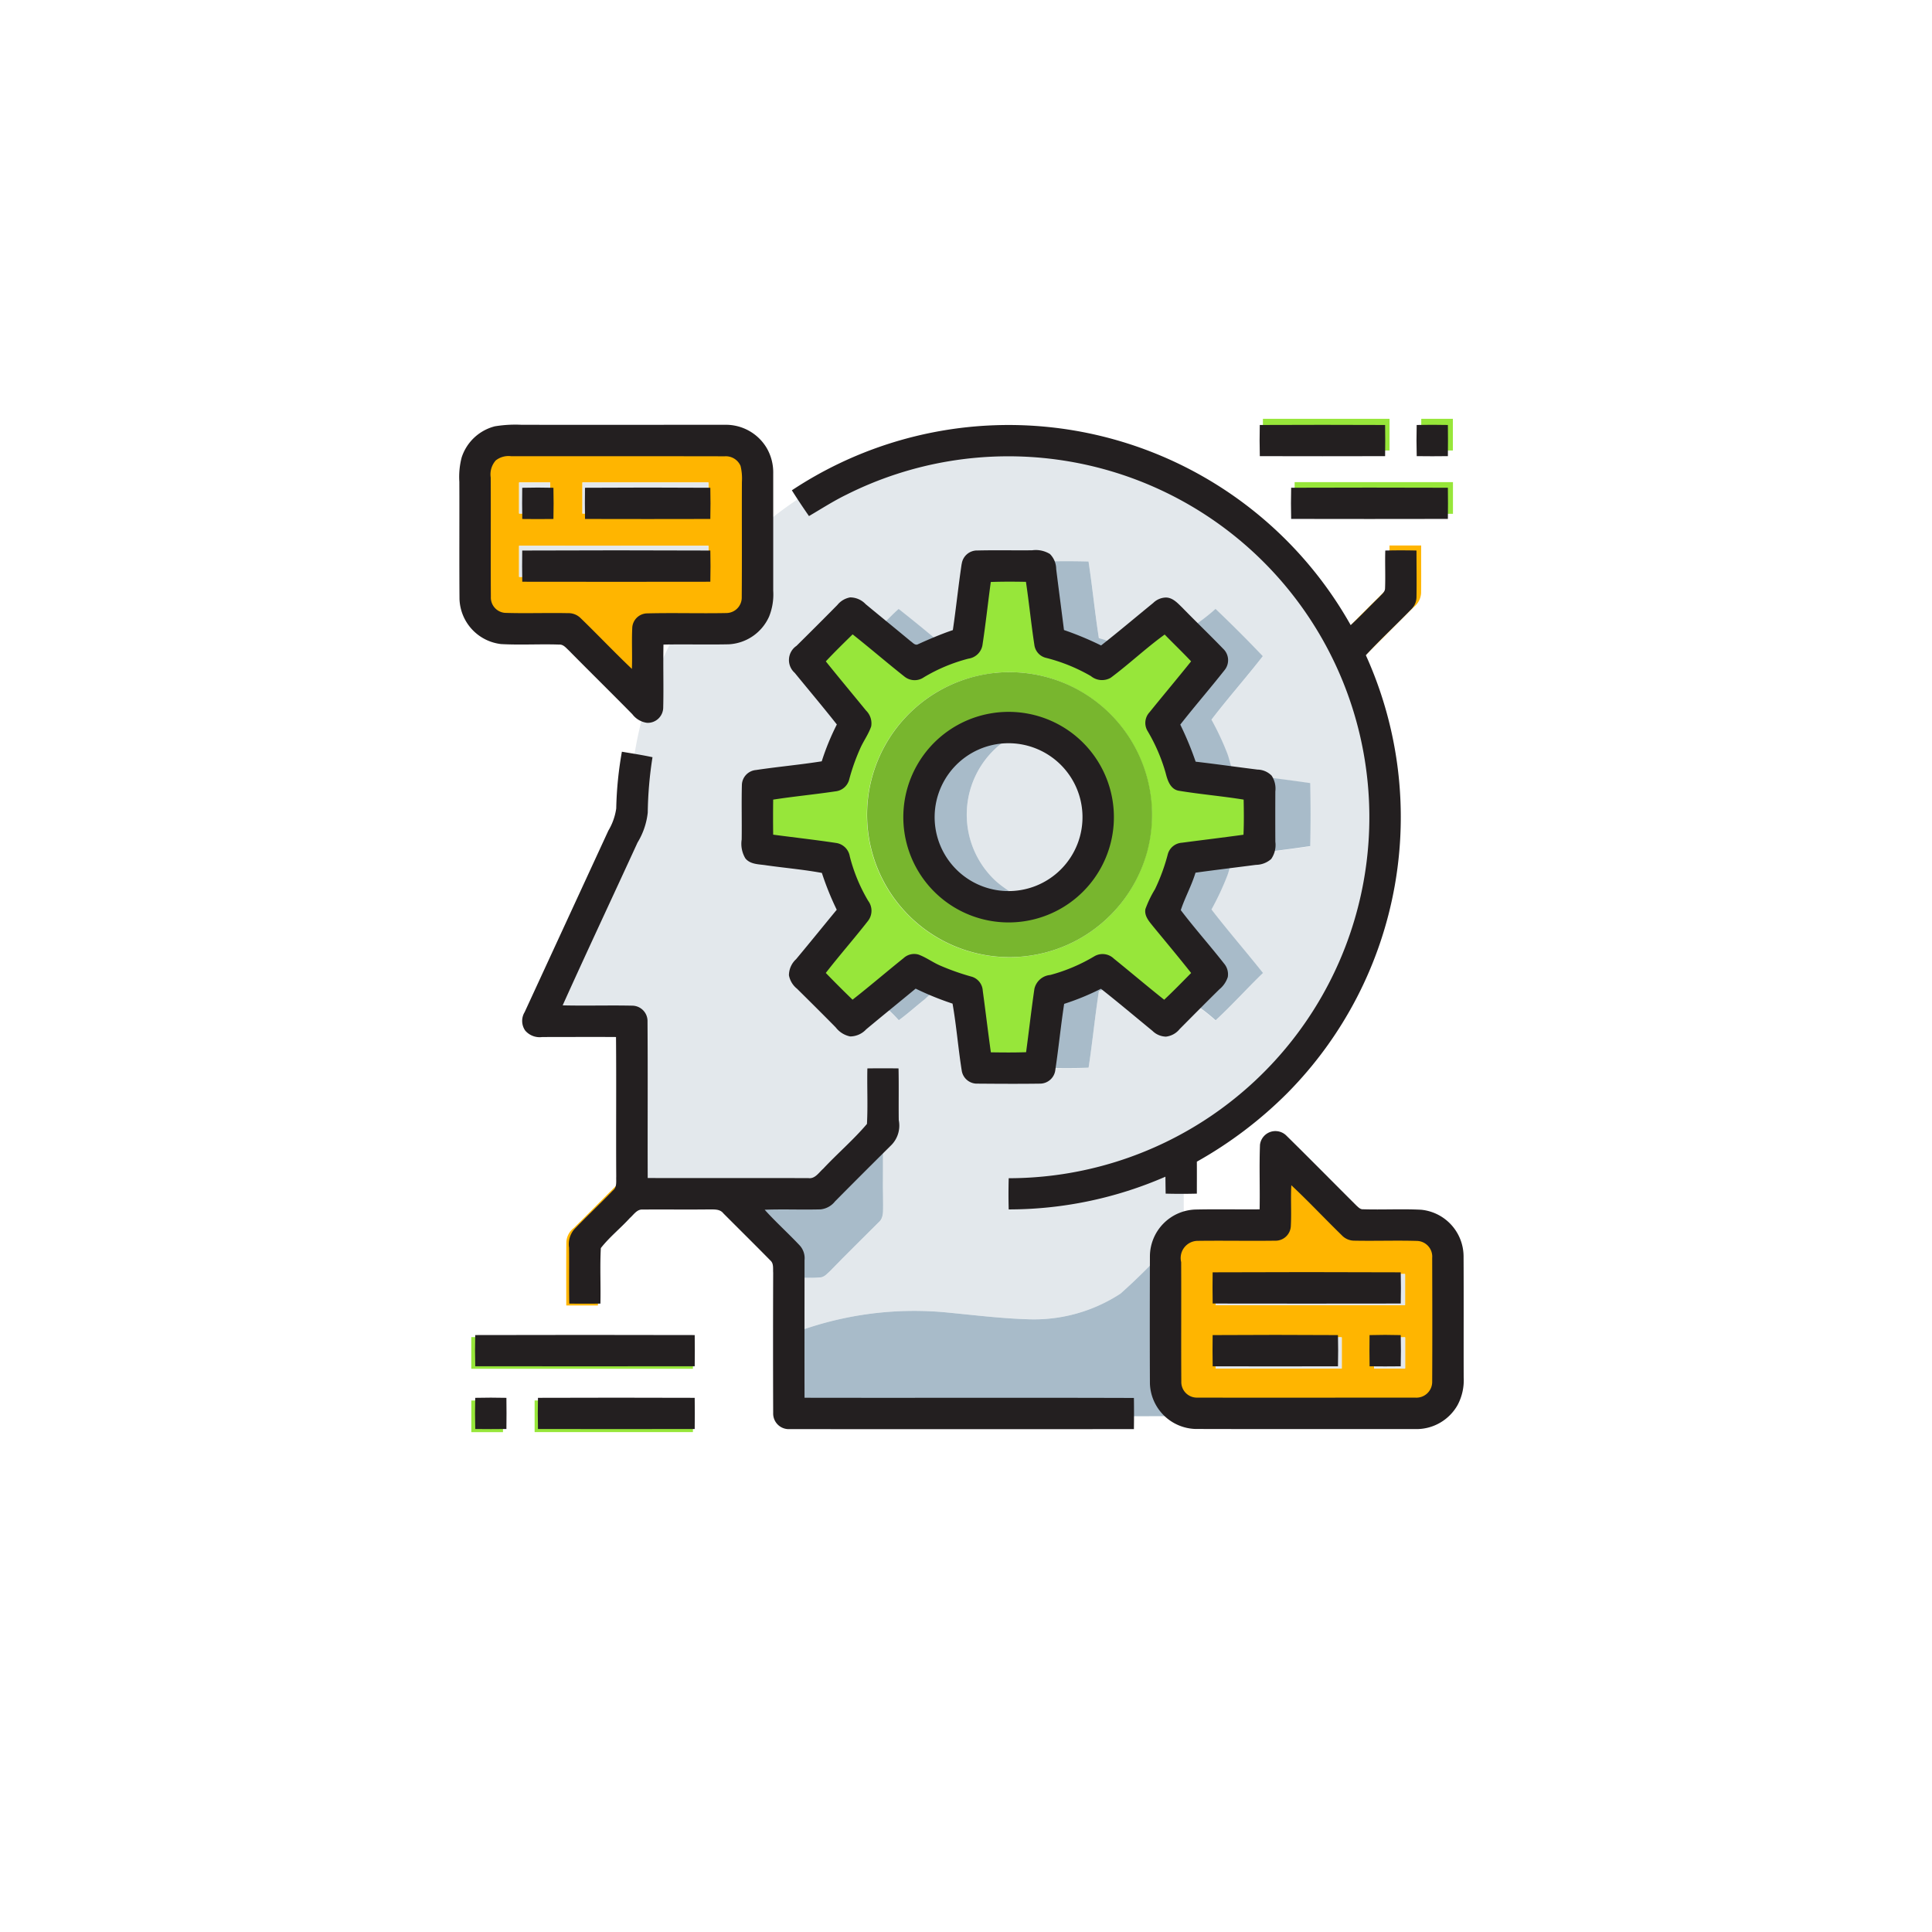 <svg xmlns="http://www.w3.org/2000/svg" xmlns:xlink="http://www.w3.org/1999/xlink" width="143" height="143" viewBox="0 0 143 143">
  <defs>
    <filter id="Ellipse_4972" x="0" y="0" width="143" height="143" filterUnits="userSpaceOnUse">
      <feOffset dy="3" input="SourceAlpha"/>
      <feGaussianBlur stdDeviation="3" result="blur"/>
      <feFlood flood-opacity="0.161"/>
      <feComposite operator="in" in2="blur"/>
      <feComposite in="SourceGraphic"/>
    </filter>
  </defs>
  <g id="t4-ic2" transform="translate(-729 -2515)">
    <g transform="matrix(1, 0, 0, 1, 729, 2515)" filter="url(#Ellipse_4972)">
      <circle id="Ellipse_4972-2" data-name="Ellipse 4972" cx="62.5" cy="62.5" r="62.5" transform="translate(9 6)" fill="#fff"/>
    </g>
    <g id="Group_107801" data-name="Group 107801" transform="translate(-3304 14810)">
      <g id="imaginacion" transform="translate(4067.882 -12264)">
        <g id="_62d2f5ff" data-name="#62d2f5ff" transform="translate(0)">
          <path id="Path_188217" data-name="Path 188217" d="M408,0h9.372c0,.781,0,1.562,0,2.342q-4.687,0-9.372,0C408,1.562,408,.781,408,0Z" transform="translate(-349.405)" fill="#97e63a"/>
          <path id="Path_188218" data-name="Path 188218" d="M488,0h2.341c0,.781,0,1.562,0,2.342q-1.171,0-2.341,0C488,1.562,488,.781,488,0Z" transform="translate(-417.686)" fill="#97e63a"/>
          <path id="Path_188219" data-name="Path 188219" d="M424,32h11.719v2.344H424C424,33.562,423.995,32.781,424,32Z" transform="translate(-363.058 -27.313)" fill="#97e63a"/>
          <path id="Path_188220" data-name="Path 188220" d="M168.376,71.978c1.56-.032,3.12-.028,4.68,0,.258,1.888.463,3.784.753,5.667.652.239,1.32.432,1.967.683.675.281,1.314.64,1.972.959q.646-.47,1.245-1c1.159-.918,2.282-1.879,3.444-2.793.533.466,1.008.992,1.507,1.494.667.665,1.37,1.295,1.991,2-1.23,1.6-2.58,3.094-3.8,4.7a22.675,22.675,0,0,1,1.122,2.4c.174.511.337,1.027.52,1.537,1.881.3,3.779.469,5.66.766q.064,2.329,0,4.661c-1.881.3-3.779.467-5.66.766-.253.687-.447,1.395-.725,2.071-.28.633-.62,1.236-.917,1.86,1.223,1.6,2.563,3.111,3.8,4.7-.658.675-1.34,1.326-2,2-.5.5-.974,1.025-1.506,1.493-1.16-.913-2.284-1.872-3.439-2.791a15.377,15.377,0,0,0-1.255-1.009c-.623.3-1.229.637-1.862.918-.677.277-1.384.473-2.071.725-.29,1.882-.5,3.779-.753,5.667q-2.34.042-4.68,0c-.277-1.89-.475-3.79-.757-5.678-.527-.185-1.066-.337-1.591-.532a23.862,23.862,0,0,1-2.344-1.1c-.958.724-1.863,1.513-2.8,2.268-.634.507-1.242,1.044-1.894,1.529-1.156-1.179-2.339-2.328-3.5-3.5,1.233-1.589,2.561-3.1,3.8-4.69a17.993,17.993,0,0,1-1.642-3.936c-1.885-.293-3.787-.483-5.675-.759q-.046-2.331,0-4.667c1.888-.277,3.788-.466,5.675-.757a17.868,17.868,0,0,1,1.644-3.936c-1.241-1.588-2.569-3.108-3.807-4.7q1.714-1.784,3.5-3.5c.65.485,1.26,1.021,1.894,1.526.933.759,1.841,1.55,2.8,2.275.725-.353,1.428-.753,2.181-1.047.574-.221,1.172-.378,1.752-.586.284-1.888.48-3.788.757-5.676m1.219,8.246a10.553,10.553,0,0,0-9.343,11.834,10.543,10.543,0,0,0,15.491,7.92,10.546,10.546,0,0,0-.1-18.587A10.478,10.478,0,0,0,169.595,80.223Z" transform="translate(-130.869 -61.415)" fill="#97e63a"/>
          <path id="Path_188221" data-name="Path 188221" d="M8,464H24.406v2.344H8Z" transform="translate(-8 -396.031)" fill="#97e63a"/>
          <path id="Path_188222" data-name="Path 188222" d="M8,496q1.171,0,2.344,0c0,.781,0,1.561,0,2.342H8C8,497.559,8,496.778,8,496Z" transform="translate(-7.997 -423.339)" fill="#97e63a"/>
          <path id="Path_188223" data-name="Path 188223" d="M40,496q5.858,0,11.716,0c0,.781,0,1.561,0,2.342H40C40,497.562,40,496.779,40,496Z" transform="translate(-35.311 -423.342)" fill="#97e63a"/>
        </g>
        <g id="_fbac42ff" data-name="#fbac42ff" transform="translate(0 1.172)">
          <path id="Path_188224" data-name="Path 188224" d="M8,10.33A2.345,2.345,0,0,1,10.33,8q8.213-.007,16.428,0a2.352,2.352,0,0,1,2.323,2.178c.038,1.642-.022,3.284.031,4.925-.048,1.541,0,3.082-.026,4.623A2.352,2.352,0,0,1,27.813,21.8a4.153,4.153,0,0,1-1.945.264c-.806-.025-1.611.009-2.417.015-.854-.031-1.708-.018-2.561-.019-.009,1.939.013,3.879-.012,5.818-1.874-1.818-3.7-3.684-5.549-5.528-.136-.1-.243-.309-.439-.286-1.57-.022-3.142.018-4.711-.015A2.356,2.356,0,0,1,8,19.727q-.007-4.7,0-9.4m3.536,1.207q0,1.149,0,2.3,1.149,0,2.3,0,0-1.149,0-2.3c-.766,0-1.531,0-2.3,0m4.688,0q0,1.149,0,2.3,4.665,0,9.328,0c0-.766,0-1.531,0-2.3q-4.665,0-9.328,0m-4.688,4.687q0,1.149,0,2.3,7.009,0,14.016,0v-2.3Q18.545,16.229,11.537,16.224Z" transform="translate(-7.997 -7.997)" fill="#ffb500"/>
          <path id="Path_188225" data-name="Path 188225" d="M452.1,63.994q1.171,0,2.344,0c-.006,1.176.01,2.351-.006,3.527a1.424,1.424,0,0,1-.555,1.037c-1.383,1.361-2.732,2.755-4.126,4.1q-.494-1.116-1.071-2.193c1.113-1.163,2.268-2.288,3.409-3.425C452.112,66.027,452.1,65.01,452.1,63.994Z" transform="translate(-384.135 -55.79)" fill="#ffb500"/>
          <path id="Path_188226" data-name="Path 188226" d="M368.169,368q2.925,2.936,5.858,5.859c1.61.009,3.22-.015,4.83.009a2.353,2.353,0,0,1,2.191,2.323q.007,4.7,0,9.4a2.357,2.357,0,0,1-2.329,2.329q-8.139.011-16.276,0a3.018,3.018,0,0,1-1.333-.3,3.261,3.261,0,0,1-.945-1.081,3.8,3.8,0,0,1-.215-1.554c.015-2.246,0-4.493.007-6.738a15.116,15.116,0,0,1,.149-3.078,5.307,5.307,0,0,1,1.021-1.021,2.724,2.724,0,0,1,1.314-.3q2.859,0,5.717,0c.009-1.954-.012-3.907.01-5.859m-4.673,9.4q0,1.149,0,2.3,7.007,0,14.016,0,0-1.149,0-2.3-7.007,0-14.014,0m0,4.688q0,1.149,0,2.3,4.663,0,9.327,0v-2.3q-4.665,0-9.328,0m11.719,0q0,1.149,0,2.3h2.3v-2.3Q376.363,382.084,375.215,382.086Z" transform="translate(-308.394 -315.265)" fill="#ffb500"/>
          <path id="Path_188227" data-name="Path 188227" d="M56.555,384.984c1.381-1.355,2.726-2.75,4.119-4.094,0,.54,0,1.08.013,1.62q.811.013,1.622.013c-1.3,1.346-2.64,2.656-3.965,3.977-.018,1.406,0,2.813-.009,4.22H55.993c0-1.567-.009-3.133.006-4.7A1.406,1.406,0,0,1,56.555,384.984Z" transform="translate(-48.961 -326.267)" fill="#ffb500"/>
        </g>
        <g id="_e3e8ecff" data-name="#e3e8ecff" transform="translate(3.538 1.16)">
          <path id="Path_188228" data-name="Path 188228" d="M65.021,9.819A28.132,28.132,0,0,1,99.875,22.611q.578,1.074,1.071,2.193a28.133,28.133,0,0,1-4.355,29.458,27.6,27.6,0,0,1-8.517,6.751c-.045,1.937-.006,3.873-.021,5.81a5.308,5.308,0,0,0-1.021,1.021,42.949,42.949,0,0,1-3.656,3.665,11.691,11.691,0,0,1-6.9,1.893c-1.991-.059-3.968-.3-5.949-.5A25.191,25.191,0,0,0,58.759,74.59q0-2.131,0-4.263c.781-.006,1.563.056,2.344,0,.34-.007.567-.293.8-.5,1.175-1.216,2.386-2.4,3.582-3.593.382-.327.306-.861.319-1.31-.041-1.77.026-3.541-.035-5.31-1.512,1.368-2.892,2.877-4.352,4.3-.3.331-.784.277-1.191.29-2.055-.022-4.11-.01-6.167,0q-2.694-.013-5.389,0-.811,0-1.622-.013c-.009-.541-.013-1.08-.013-1.62.013-3.754,0-7.509.006-11.263-2.344,0-4.687,0-7.03,0q3.465-7.515,6.935-15.026a2.45,2.45,0,0,0,.111-.94,28.276,28.276,0,0,1,3.718-13.31c.806-.006,1.611-.04,2.417-.015a4.153,4.153,0,0,0,1.945-.264,2.352,2.352,0,0,0,1.273-2.074c.028-1.541-.022-3.082.026-4.623a28.816,28.816,0,0,1,8.585-5.221m7.808,7.506c-.277,1.888-.473,3.788-.757,5.676-.58.208-1.178.365-1.752.586q-1.657-1.406-3.365-2.754c-.561.488-1.044,1.056-1.62,1.526-.634-.505-1.244-1.042-1.894-1.526q-1.78,1.716-3.5,3.5c1.238,1.591,2.566,3.111,3.807,4.7a17.867,17.867,0,0,0-1.644,3.936c-1.887.292-3.787.48-5.675.757q-.044,2.333,0,4.667c1.888.275,3.79.466,5.675.759a17.993,17.993,0,0,0,1.642,3.936c-1.238,1.586-2.565,3.1-3.8,4.69,1.157,1.175,2.341,2.323,3.5,3.5.652-.485,1.26-1.022,1.894-1.529a13.425,13.425,0,0,1,1.622,1.526c.669-.489,1.283-1.049,1.934-1.56a6.478,6.478,0,0,1,1.585-1.134c.524.195,1.063.347,1.591.532.283,1.888.48,3.788.757,5.678q2.34.046,4.68,0c1.167.025,2.336.035,3.5,0,.287-1.887.472-3.788.763-5.673a9.781,9.781,0,0,0,1.674-.624c1.156.918,2.279,1.878,3.439,2.791.532-.467,1.008-.992,1.506-1.493a13.267,13.267,0,0,1,2.01,1.494c1.219-1.115,2.317-2.353,3.508-3.5-1.252-1.582-2.578-3.105-3.812-4.7a20.634,20.634,0,0,0,1.17-2.5c.163-.439.24-.905.423-1.334.126-.164.365-.132.546-.185,1.724-.212,3.45-.423,5.168-.675q.055-2.331,0-4.664c-1.72-.25-3.445-.464-5.169-.675-.182-.053-.419-.023-.548-.182-.182-.432-.258-.9-.42-1.337a20.793,20.793,0,0,0-1.173-2.5c1.228-1.6,2.569-3.105,3.8-4.7q-1.705-1.793-3.5-3.5a13.446,13.446,0,0,1-2.008,1.5c-.5-.5-.974-1.028-1.507-1.494-1.162.914-2.285,1.875-3.444,2.793A9.118,9.118,0,0,0,81.777,23c-.294-1.885-.479-3.787-.765-5.673-1.167-.038-2.336-.029-3.5,0C75.948,17.3,74.388,17.292,72.828,17.325Z" transform="translate(-38.859 -7.922)" fill="#e3e8ec"/>
          <path id="Path_188229" data-name="Path 188229" d="M32.154,32.156c.766,0,1.531,0,2.3,0q0,1.149,0,2.3-1.149,0-2.3,0Q32.151,33.3,32.154,32.156Z" transform="translate(-32.153 -28.606)" fill="#e3e8ec"/>
          <path id="Path_188230" data-name="Path 188230" d="M64.154,32.16q4.665,0,9.328,0c0,.766,0,1.531,0,2.3q-4.665,0-9.328,0Q64.151,33.308,64.154,32.16Z" transform="translate(-59.465 -28.61)" fill="#e3e8ec"/>
          <path id="Path_188231" data-name="Path 188231" d="M32.154,64.16q7.007,0,14.016,0v2.3q-7.007,0-14.016,0Q32.151,65.308,32.154,64.16Z" transform="translate(-32.153 -55.922)" fill="#e3e8ec"/>
          <path id="Path_188232" data-name="Path 188232" d="M263.035,155.99a6.551,6.551,0,0,1,5.121,6.447,6.634,6.634,0,0,1-3.636,5.95,4.068,4.068,0,0,1-1.485.5,8.42,8.42,0,0,1-2.527-1.5,6.691,6.691,0,0,1,.155-10.028A8.706,8.706,0,0,1,263.035,155.99Z" transform="translate(-225.19 -134.3)" fill="#e3e8ec"/>
          <path id="Path_188233" data-name="Path 188233" d="M384.154,432.16q7.007,0,14.014,0,0,1.147,0,2.3-7.007,0-14.016,0Q384.151,433.308,384.154,432.16Z" transform="translate(-332.59 -370.016)" fill="#e3e8ec"/>
          <path id="Path_188234" data-name="Path 188234" d="M384.154,464.16q4.665,0,9.328,0v2.3q-4.665,0-9.327,0Q384.152,465.308,384.154,464.16Z" transform="translate(-332.591 -397.328)" fill="#e3e8ec"/>
          <path id="Path_188235" data-name="Path 188235" d="M464.154,464.154q1.147,0,2.3,0v2.3h-2.3Q464.151,465.3,464.154,464.154Z" transform="translate(-400.871 -397.322)" fill="#e3e8ec"/>
        </g>
        <g id="_a8bbc9ff" data-name="#a8bbc9ff" transform="translate(18.737 10.54)">
          <path id="Path_188236" data-name="Path 188236" d="M296,71.975c1.167-.025,2.336-.034,3.5,0,.286,1.887.47,3.788.765,5.673a9.118,9.118,0,0,1,1.668.627q-.6.534-1.245,1c-.658-.319-1.3-.678-1.972-.959-.647-.25-1.315-.444-1.967-.683C296.463,75.759,296.258,73.863,296,71.975Z" transform="translate(-272.549 -71.954)" fill="#a8bbc9"/>
          <path id="Path_188237" data-name="Path 188237" d="M212.89,97.586c.576-.47,1.059-1.039,1.62-1.526q1.707,1.345,3.365,2.754c-.753.294-1.456.694-2.181,1.047C214.731,99.136,213.823,98.345,212.89,97.586Z" transform="translate(-201.614 -92.529)" fill="#a8bbc9"/>
          <path id="Path_188238" data-name="Path 188238" d="M359.8,97.547a13.447,13.447,0,0,0,2.008-1.5q1.791,1.707,3.5,3.5c-1.235,1.591-2.577,3.1-3.8,4.7a20.791,20.791,0,0,1,1.173,2.5c.163.438.239.905.42,1.337.129.158.366.129.548.182,1.724.211,3.45.425,5.169.675q.051,2.331,0,4.664c-1.718.252-3.444.463-5.168.675-.182.053-.42.021-.546.185-.183.429-.261.9-.423,1.334a20.635,20.635,0,0,1-1.17,2.5c1.233,1.6,2.559,3.12,3.812,4.7-1.191,1.144-2.29,2.382-3.508,3.5a13.266,13.266,0,0,0-2.01-1.494c.656-.677,1.339-1.327,2-2-1.239-1.589-2.58-3.1-3.8-4.7.3-.624.637-1.228.917-1.86.278-.677.472-1.384.725-2.071,1.881-.3,3.779-.47,5.66-.766q.062-2.329,0-4.661c-1.881-.3-3.779-.469-5.66-.766-.183-.51-.346-1.025-.52-1.537a22.674,22.674,0,0,0-1.122-2.4c1.219-1.6,2.568-3.1,3.8-4.7C361.167,98.842,360.464,98.212,359.8,97.547Z" transform="translate(-325.459 -92.52)" fill="#a8bbc9"/>
          <path id="Path_188239" data-name="Path 188239" d="M235.352,157.805a6.566,6.566,0,0,1,7.336-3.138,8.705,8.705,0,0,0-2.372,1.364,6.692,6.692,0,0,0-.155,10.028,8.421,8.421,0,0,0,2.527,1.5,6.026,6.026,0,0,1-2.832.105,6.669,6.669,0,0,1-4.5-9.861Z" transform="translate(-220.041 -142.357)" fill="#a8bbc9"/>
          <path id="Path_188240" data-name="Path 188240" d="M212.93,280.258c.933-.754,1.838-1.544,2.8-2.268a23.859,23.859,0,0,0,2.344,1.1,6.479,6.479,0,0,0-1.585,1.134c-.65.511-1.264,1.071-1.934,1.56A13.424,13.424,0,0,0,212.93,280.258Z" transform="translate(-201.648 -247.809)" fill="#a8bbc9"/>
          <path id="Path_188241" data-name="Path 188241" d="M298.824,278.908c.633-.281,1.239-.618,1.862-.918A15.374,15.374,0,0,1,301.941,279a9.781,9.781,0,0,1-1.674.624c-.292,1.885-.476,3.787-.763,5.673-1.167.04-2.336.029-3.5,0,.258-1.888.463-3.785.753-5.667C297.44,279.382,298.147,279.185,298.824,278.908Z" transform="translate(-272.549 -247.809)" fill="#a8bbc9"/>
          <path id="Path_188242" data-name="Path 188242" d="M143.268,365.048c1.46-1.421,2.84-2.93,4.352-4.3.062,1.77-.006,3.541.035,5.31-.013.448.063.983-.319,1.31-1.2,1.2-2.407,2.377-3.582,3.593-.231.211-.458.5-.8.5-.781.06-1.563,0-2.344,0,0-.476,0-.954-.007-1.428-1.567-1.567-3.151-3.12-4.695-4.709,2.057-.006,4.112-.018,6.167,0C142.484,365.325,142.963,365.379,143.268,365.048Z" transform="translate(-135.91 -318.446)" fill="#a8bbc9"/>
          <path id="Path_188243" data-name="Path 188243" d="M192.618,420.655a42.947,42.947,0,0,0,3.656-3.665,15.115,15.115,0,0,0-.149,3.078c0,2.246.007,4.493-.007,6.738a3.8,3.8,0,0,0,.215,1.554,3.261,3.261,0,0,0,.945,1.081c.012.072.034.214.045.286-9.773.019-19.548,0-29.323.009v-6a25.191,25.191,0,0,1,11.774-1.683c1.98.192,3.958.437,5.949.5A11.691,11.691,0,0,0,192.618,420.655Z" transform="translate(-163.299 -366.448)" fill="#a8bbc9"/>
        </g>
        <g id="_00a7e8ff" data-name="#00a7e8ff" transform="translate(29.297 18.75)">
          <path id="Path_188244" data-name="Path 188244" d="M217.429,128.061a10.558,10.558,0,0,1,11.281,13.326,10.62,10.62,0,0,1-5.133,6.429,10.543,10.543,0,0,1-14.246-14.392,10.566,10.566,0,0,1,8.1-5.363m-4.679,7.179a6.669,6.669,0,0,0,4.5,9.861,6.026,6.026,0,0,0,2.832-.105,4.068,4.068,0,0,0,1.485-.5,6.634,6.634,0,0,0,3.636-5.95,6.681,6.681,0,0,0-12.457-3.309Z" transform="translate(-207.999 -128.002)" fill="#78b62e"/>
        </g>
      </g>
      <g id="_231f20ff" data-name="#231f20ff" transform="translate(4067 -12263.559)">
        <path id="Path_188199" data-name="Path 188199" d="M18.882,15.822a9.294,9.294,0,0,1,1.957-.108c5.01.006,10.017,0,15.027,0a3.516,3.516,0,0,1,3.111,1.717,3.6,3.6,0,0,1,.483,1.878c0,2.893,0,5.785,0,8.678a4.4,4.4,0,0,1-.3,1.908,3.467,3.467,0,0,1-2.99,2.066c-1.61.036-3.222-.012-4.833.02-.033,1.556.019,3.114-.019,4.669a1.145,1.145,0,0,1-1.189,1.124,1.631,1.631,0,0,1-1.095-.636c-1.561-1.587-3.15-3.147-4.712-4.732-.2-.181-.393-.443-.7-.424-1.432-.05-2.871.042-4.3-.037a3.477,3.477,0,0,1-3.083-3.339c-.022-2.89,0-5.781-.011-8.67a5.713,5.713,0,0,1,.172-1.807,3.491,3.491,0,0,1,2.481-2.309m.051,2.521a1.552,1.552,0,0,0-.382,1.274c.015,2.948-.008,5.9.011,8.844a1.135,1.135,0,0,0,1.048,1.175c1.547.051,3.1-.011,4.646.022a1.265,1.265,0,0,1,.926.345C26.47,31.246,27.7,32.551,29,33.782c.037-1-.022-2.008.025-3.01a1.124,1.124,0,0,1,1.1-1.1c1.959-.05,3.922.015,5.881-.025a1.145,1.145,0,0,0,1.124-1.182c.023-2.84,0-5.683.012-8.523a3.944,3.944,0,0,0-.1-1.185,1.186,1.186,0,0,0-1.174-.711c-5.271-.012-10.542,0-15.814-.008A1.523,1.523,0,0,0,18.933,18.343Z" transform="translate(-16.229 -15.713)" fill="#231f20"/>
        <path id="Path_188200" data-name="Path 188200" d="M175.16,20.609a29.043,29.043,0,0,1,41.363,9.98c.728-.675,1.409-1.4,2.125-2.092.159-.189.415-.356.418-.63.036-.934-.012-1.869.017-2.8q1.154-.028,2.31,0c0,1.143.019,2.286,0,3.428a1.279,1.279,0,0,1-.41.943c-1.1,1.135-2.264,2.213-3.339,3.376a29.047,29.047,0,0,1-5.8,32.4,30.647,30.647,0,0,1-6.708,5.087c.006.79,0,1.578,0,2.366q-1.154.03-2.309,0-.012-.627-.017-1.254a29.039,29.039,0,0,1-11.6,2.422c-.022-.77-.02-1.539,0-2.309A26.717,26.717,0,1,0,179.2,20.932c-.959.466-1.855,1.047-2.773,1.584C175.992,21.891,175.566,21.254,175.16,20.609Z" transform="translate(-150.549 -15.759)" fill="#231f20"/>
        <path id="Path_188201" data-name="Path 188201" d="M398.739,15.744q4.639-.021,9.277,0,.016,1.154,0,2.307-4.639.012-9.274,0Q398.712,16.9,398.739,15.744Z" transform="translate(-339.495 -15.729)" fill="#231f20"/>
        <path id="Path_188202" data-name="Path 188202" d="M473.736,15.742q1.154-.026,2.309,0c.011.768.009,1.536,0,2.306q-1.154.016-2.306,0Q473.706,16.9,473.736,15.742Z" transform="translate(-402.878 -15.727)" fill="#231f20"/>
        <path id="Path_188203" data-name="Path 188203" d="M46.236,45.745q1.154-.03,2.309,0,.026,1.154,0,2.309-1.152.016-2.306,0Q46.219,46.9,46.236,45.745Z" transform="translate(-41.582 -41.082)" fill="#231f20"/>
        <path id="Path_188204" data-name="Path 188204" d="M76.236,45.746q4.639-.03,9.277,0,.026,1.154,0,2.309-4.636.012-9.274,0Q76.219,46.9,76.236,45.746Z" transform="translate(-66.937 -41.084)" fill="#231f20"/>
        <path id="Path_188205" data-name="Path 188205" d="M413.736,45.744q5.8-.021,11.6,0,.016,1.154,0,2.307-5.8.012-11.6,0Q413.707,46.9,413.736,45.744Z" transform="translate(-352.169 -41.084)" fill="#231f20"/>
        <path id="Path_188206" data-name="Path 188206" d="M46.236,75.746q6.961-.03,13.923,0,.026,1.154,0,2.309-6.959.012-13.92,0Q46.219,76.9,46.236,75.746Z" transform="translate(-41.582 -66.438)" fill="#231f20"/>
        <path id="Path_188207" data-name="Path 188207" d="M167.5,76.708a1.143,1.143,0,0,1,1.174-.993c1.346-.033,2.691,0,4.037-.015a2,2,0,0,1,1.318.276,1.593,1.593,0,0,1,.463,1.115c.187,1.505.387,3.007.576,4.511a23.48,23.48,0,0,1,2.746,1.143c1.305-1.025,2.574-2.1,3.859-3.148a1.389,1.389,0,0,1,.931-.4c.519,0,.883.423,1.226.753.994,1.022,2.024,2.007,3.013,3.032a1.164,1.164,0,0,1,.113,1.586c-1.073,1.361-2.211,2.67-3.28,4.035a23.975,23.975,0,0,1,1.138,2.744c1.528.177,3.052.395,4.579.585a1.5,1.5,0,0,1,1.045.449,1.743,1.743,0,0,1,.274,1.164q-.009,1.865,0,3.729a1.816,1.816,0,0,1-.308,1.278,1.739,1.739,0,0,1-1.127.432c-1.491.194-2.984.373-4.474.579-.288.954-.779,1.833-1.089,2.772,1.024,1.35,2.157,2.617,3.2,3.95a1.226,1.226,0,0,1,.279,1,1.952,1.952,0,0,1-.619.907c-.99.974-1.965,1.96-2.944,2.945a1.515,1.515,0,0,1-1.016.561,1.467,1.467,0,0,1-1-.43c-1.268-1.038-2.523-2.1-3.811-3.113a18.587,18.587,0,0,1-2.722,1.118c-.249,1.617-.407,3.246-.65,4.862a1.143,1.143,0,0,1-1.12,1.042c-1.547.022-3.1.012-4.641,0a1.138,1.138,0,0,1-1.166-.943c-.266-1.654-.393-3.329-.684-4.979a21.727,21.727,0,0,1-2.73-1.11c-1.219,1.007-2.447,2-3.662,3.013a1.63,1.63,0,0,1-1.186.526,1.8,1.8,0,0,1-1.068-.669c-.948-.963-1.908-1.916-2.868-2.866a1.661,1.661,0,0,1-.595-.991,1.618,1.618,0,0,1,.528-1.191c1.011-1.213,2.005-2.44,3.009-3.661a21.382,21.382,0,0,1-1.1-2.725c-1.364-.252-2.747-.369-4.121-.564-.528-.085-1.171-.053-1.541-.513a2.1,2.1,0,0,1-.274-1.394c.02-1.341-.019-2.684.015-4.023a1.143,1.143,0,0,1,1.044-1.123c1.618-.243,3.25-.387,4.867-.644a18.4,18.4,0,0,1,1.118-2.727c-1.017-1.29-2.078-2.546-3.116-3.819a1.267,1.267,0,0,1,.13-2q1.519-1.5,3.023-3.023a1.57,1.57,0,0,1,.951-.564,1.588,1.588,0,0,1,1.144.5c1.1.912,2.217,1.816,3.318,2.733.172.111.345.361.576.226.839-.381,1.688-.743,2.561-1.039.24-1.632.407-3.275.652-4.906m2.157,1.338c-.215,1.564-.381,3.136-.621,4.7a1.224,1.224,0,0,1-1.036.982,12.5,12.5,0,0,0-3.291,1.375,1.2,1.2,0,0,1-1.446-.05c-1.293-1.022-2.543-2.1-3.834-3.123-.669.658-1.343,1.313-1.984,2,.98,1.222,1.987,2.425,2.978,3.639a1.324,1.324,0,0,1,.381,1.169c-.2.595-.585,1.1-.833,1.679a15.1,15.1,0,0,0-.807,2.3,1.175,1.175,0,0,1-1.007.833c-1.533.229-3.077.375-4.608.612-.011.864-.012,1.728,0,2.594,1.562.209,3.131.382,4.689.619a1.2,1.2,0,0,1,.982.991,12.382,12.382,0,0,0,1.36,3.286,1.226,1.226,0,0,1,0,1.471c-1.02,1.309-2.12,2.557-3.137,3.868q.973,1.006,1.981,1.979c1.279-1,2.509-2.06,3.775-3.074a1.155,1.155,0,0,1,1.1-.266c.554.2,1.036.561,1.575.8a17.975,17.975,0,0,0,2.4.847,1.147,1.147,0,0,1,.787,1.027c.208,1.519.387,3.043.6,4.562.869.014,1.739.022,2.608-.009.212-1.564.387-3.133.616-4.694a1.324,1.324,0,0,1,1.172-1.022,12.818,12.818,0,0,0,3.255-1.377,1.2,1.2,0,0,1,1.451.166c1.248,1.008,2.47,2.047,3.727,3.044.684-.64,1.336-1.313,1.995-1.979-.906-1.147-1.844-2.269-2.775-3.4-.3-.379-.708-.8-.609-1.333a8.125,8.125,0,0,1,.709-1.47,14.317,14.317,0,0,0,.954-2.611,1.156,1.156,0,0,1,1.03-.827c1.521-.2,3.046-.384,4.565-.593.04-.867.029-1.736.012-2.6-1.586-.257-3.19-.392-4.774-.652-.649-.094-.864-.779-1-1.326a13.09,13.09,0,0,0-1.355-3.131,1.157,1.157,0,0,1,.158-1.35c1.02-1.264,2.067-2.506,3.082-3.774-.636-.677-1.309-1.319-1.956-1.985-1.381,1-2.626,2.182-3.994,3.2a1.292,1.292,0,0,1-1.466-.124,12.939,12.939,0,0,0-3.306-1.346,1.135,1.135,0,0,1-.88-.974c-.238-1.549-.39-3.108-.622-4.656C171.4,78.02,170.529,78.015,169.661,78.046Z" transform="translate(-130.316 -66.411)" fill="#231f20"/>
        <path id="Path_188208" data-name="Path 188208" d="M234.934,153.038a7.793,7.793,0,1,1-5.46,3.8,7.787,7.787,0,0,1,5.46-3.8m.16,2.331a5.472,5.472,0,1,0,6.039,2.93A5.479,5.479,0,0,0,235.093,155.369Z" transform="translate(-195.576 -131.681)" fill="#231f20"/>
        <path id="Path_188209" data-name="Path 188209" d="M53.7,171.98c.756.127,1.516.243,2.266.406a28.555,28.555,0,0,0-.352,4.1,5.367,5.367,0,0,1-.757,2.219c-1.841,4.018-3.726,8.018-5.541,12.048,1.719.042,3.439-.014,5.158.023a1.141,1.141,0,0,1,1.123,1.182c.028,3.857,0,7.716.014,11.575,3.961.009,7.922,0,11.883.006.5.077.784-.413,1.113-.7,1.053-1.126,2.236-2.135,3.232-3.309.074-1.367,0-2.741.031-4.11q1.154-.016,2.306,0c.029,1.274,0,2.55.017,3.826a2.056,2.056,0,0,1-.609,1.908q-2.063,2.044-4.107,4.107a1.562,1.562,0,0,1-1.067.592c-1.38.04-2.761-.025-4.141.028.828.92,1.754,1.747,2.6,2.65a1.4,1.4,0,0,1,.35,1.081c0,3.394-.008,6.789,0,10.185,8.127.017,16.253-.014,24.379.015q.016,1.152,0,2.307-12.757.007-25.512,0a1.153,1.153,0,0,1-1.188-1.186q-.019-5.194,0-10.391c-.023-.307.053-.681-.208-.907-1.152-1.171-2.321-2.326-3.481-3.489-.277-.356-.756-.274-1.151-.288-1.6.019-3.209-.006-4.813.009-.427-.037-.669.381-.955.627-.694.762-1.514,1.412-2.148,2.225-.074,1.366,0,2.739-.031,4.108q-1.154.014-2.306,0c-.028-1.38,0-2.761-.017-4.141a1.7,1.7,0,0,1,.382-1.352c.935-.976,1.922-1.9,2.863-2.873.319-.251.232-.675.249-1.028-.022-3.445.014-6.891-.017-10.336-1.82-.012-3.638,0-5.457,0a1.409,1.409,0,0,1-1.262-.475,1.246,1.246,0,0,1-.046-1.363q3.1-6.72,6.2-13.441a4.4,4.4,0,0,0,.581-1.638A27.138,27.138,0,0,1,53.7,171.98Z" transform="translate(-41.67 -147.781)" fill="#231f20"/>
        <path id="Path_188210" data-name="Path 188210" d="M354.391,354.328a1.15,1.15,0,0,1,1.956-.706c1.742,1.714,3.459,3.458,5.192,5.184.136.118.274.279.474.268,1.439.046,2.882-.04,4.319.036a3.48,3.48,0,0,1,3.13,3.413c.017,3,0,5.993.009,8.991a3.913,3.913,0,0,1-.457,2.061,3.5,3.5,0,0,1-3.136,1.768c-5.423-.006-10.846.008-16.269-.008a3.482,3.482,0,0,1-3.362-3.359c-.015-3.151-.009-6.3,0-9.454a3.482,3.482,0,0,1,3.357-3.428c1.587-.036,3.174,0,4.763-.015.029-1.584-.034-3.17.026-4.751m2.321,2.965c-.057,1.019.02,2.041-.039,3.058A1.134,1.134,0,0,1,355.5,361.4c-1.912.026-3.826-.014-5.74.012a1.27,1.27,0,0,0-1.2,1.572c.015,2.948-.008,5.9.011,8.845a1.152,1.152,0,0,0,1.188,1.186c5.372.012,10.744,0,16.116,0a1.17,1.17,0,0,0,1.265-1.188c.016-3.051.008-6.1,0-9.153a1.162,1.162,0,0,0-1.113-1.257c-1.552-.046-3.1.012-4.656-.019a1.267,1.267,0,0,1-.931-.409C359.188,359.77,357.989,358.489,356.712,357.293Z" transform="translate(-295.134 -301.009)" fill="#231f20"/>
        <path id="Path_188211" data-name="Path 188211" d="M376.236,420.746q6.961-.03,13.923,0,.026,1.154,0,2.309-6.959.012-13.92,0Q376.219,421.9,376.236,420.746Z" transform="translate(-320.481 -358.014)" fill="#231f20"/>
        <path id="Path_188212" data-name="Path 188212" d="M23.742,450.744q8.123-.021,16.246,0,.016,1.154,0,2.307-8.123.012-16.243,0Q23.715,451.9,23.742,450.744Z" transform="translate(-22.568 -383.368)" fill="#231f20"/>
        <path id="Path_188213" data-name="Path 188213" d="M376.236,450.746q4.639-.03,9.277,0,.026,1.154,0,2.309-4.636.012-9.274,0Q376.219,451.9,376.236,450.746Z" transform="translate(-320.481 -383.368)" fill="#231f20"/>
        <path id="Path_188214" data-name="Path 188214" d="M451.236,450.739q1.154-.033,2.309,0,.026,1.154,0,2.309c-.768.011-1.538.009-2.306,0Q451.219,451.89,451.236,450.739Z" transform="translate(-383.867 -383.36)" fill="#231f20"/>
        <path id="Path_188215" data-name="Path 188215" d="M23.742,480.736q1.154-.028,2.309,0,.016,1.152,0,2.306c-.77.009-1.538.011-2.306,0Q23.715,481.89,23.742,480.736Z" transform="translate(-22.568 -408.714)" fill="#231f20"/>
        <path id="Path_188216" data-name="Path 188216" d="M53.742,480.744q5.8-.021,11.6,0,.016,1.154,0,2.307-5.8.012-11.6,0Q53.715,481.9,53.742,480.744Z" transform="translate(-47.923 -408.723)" fill="#231f20"/>
      </g>
    </g>
  </g>
</svg>
